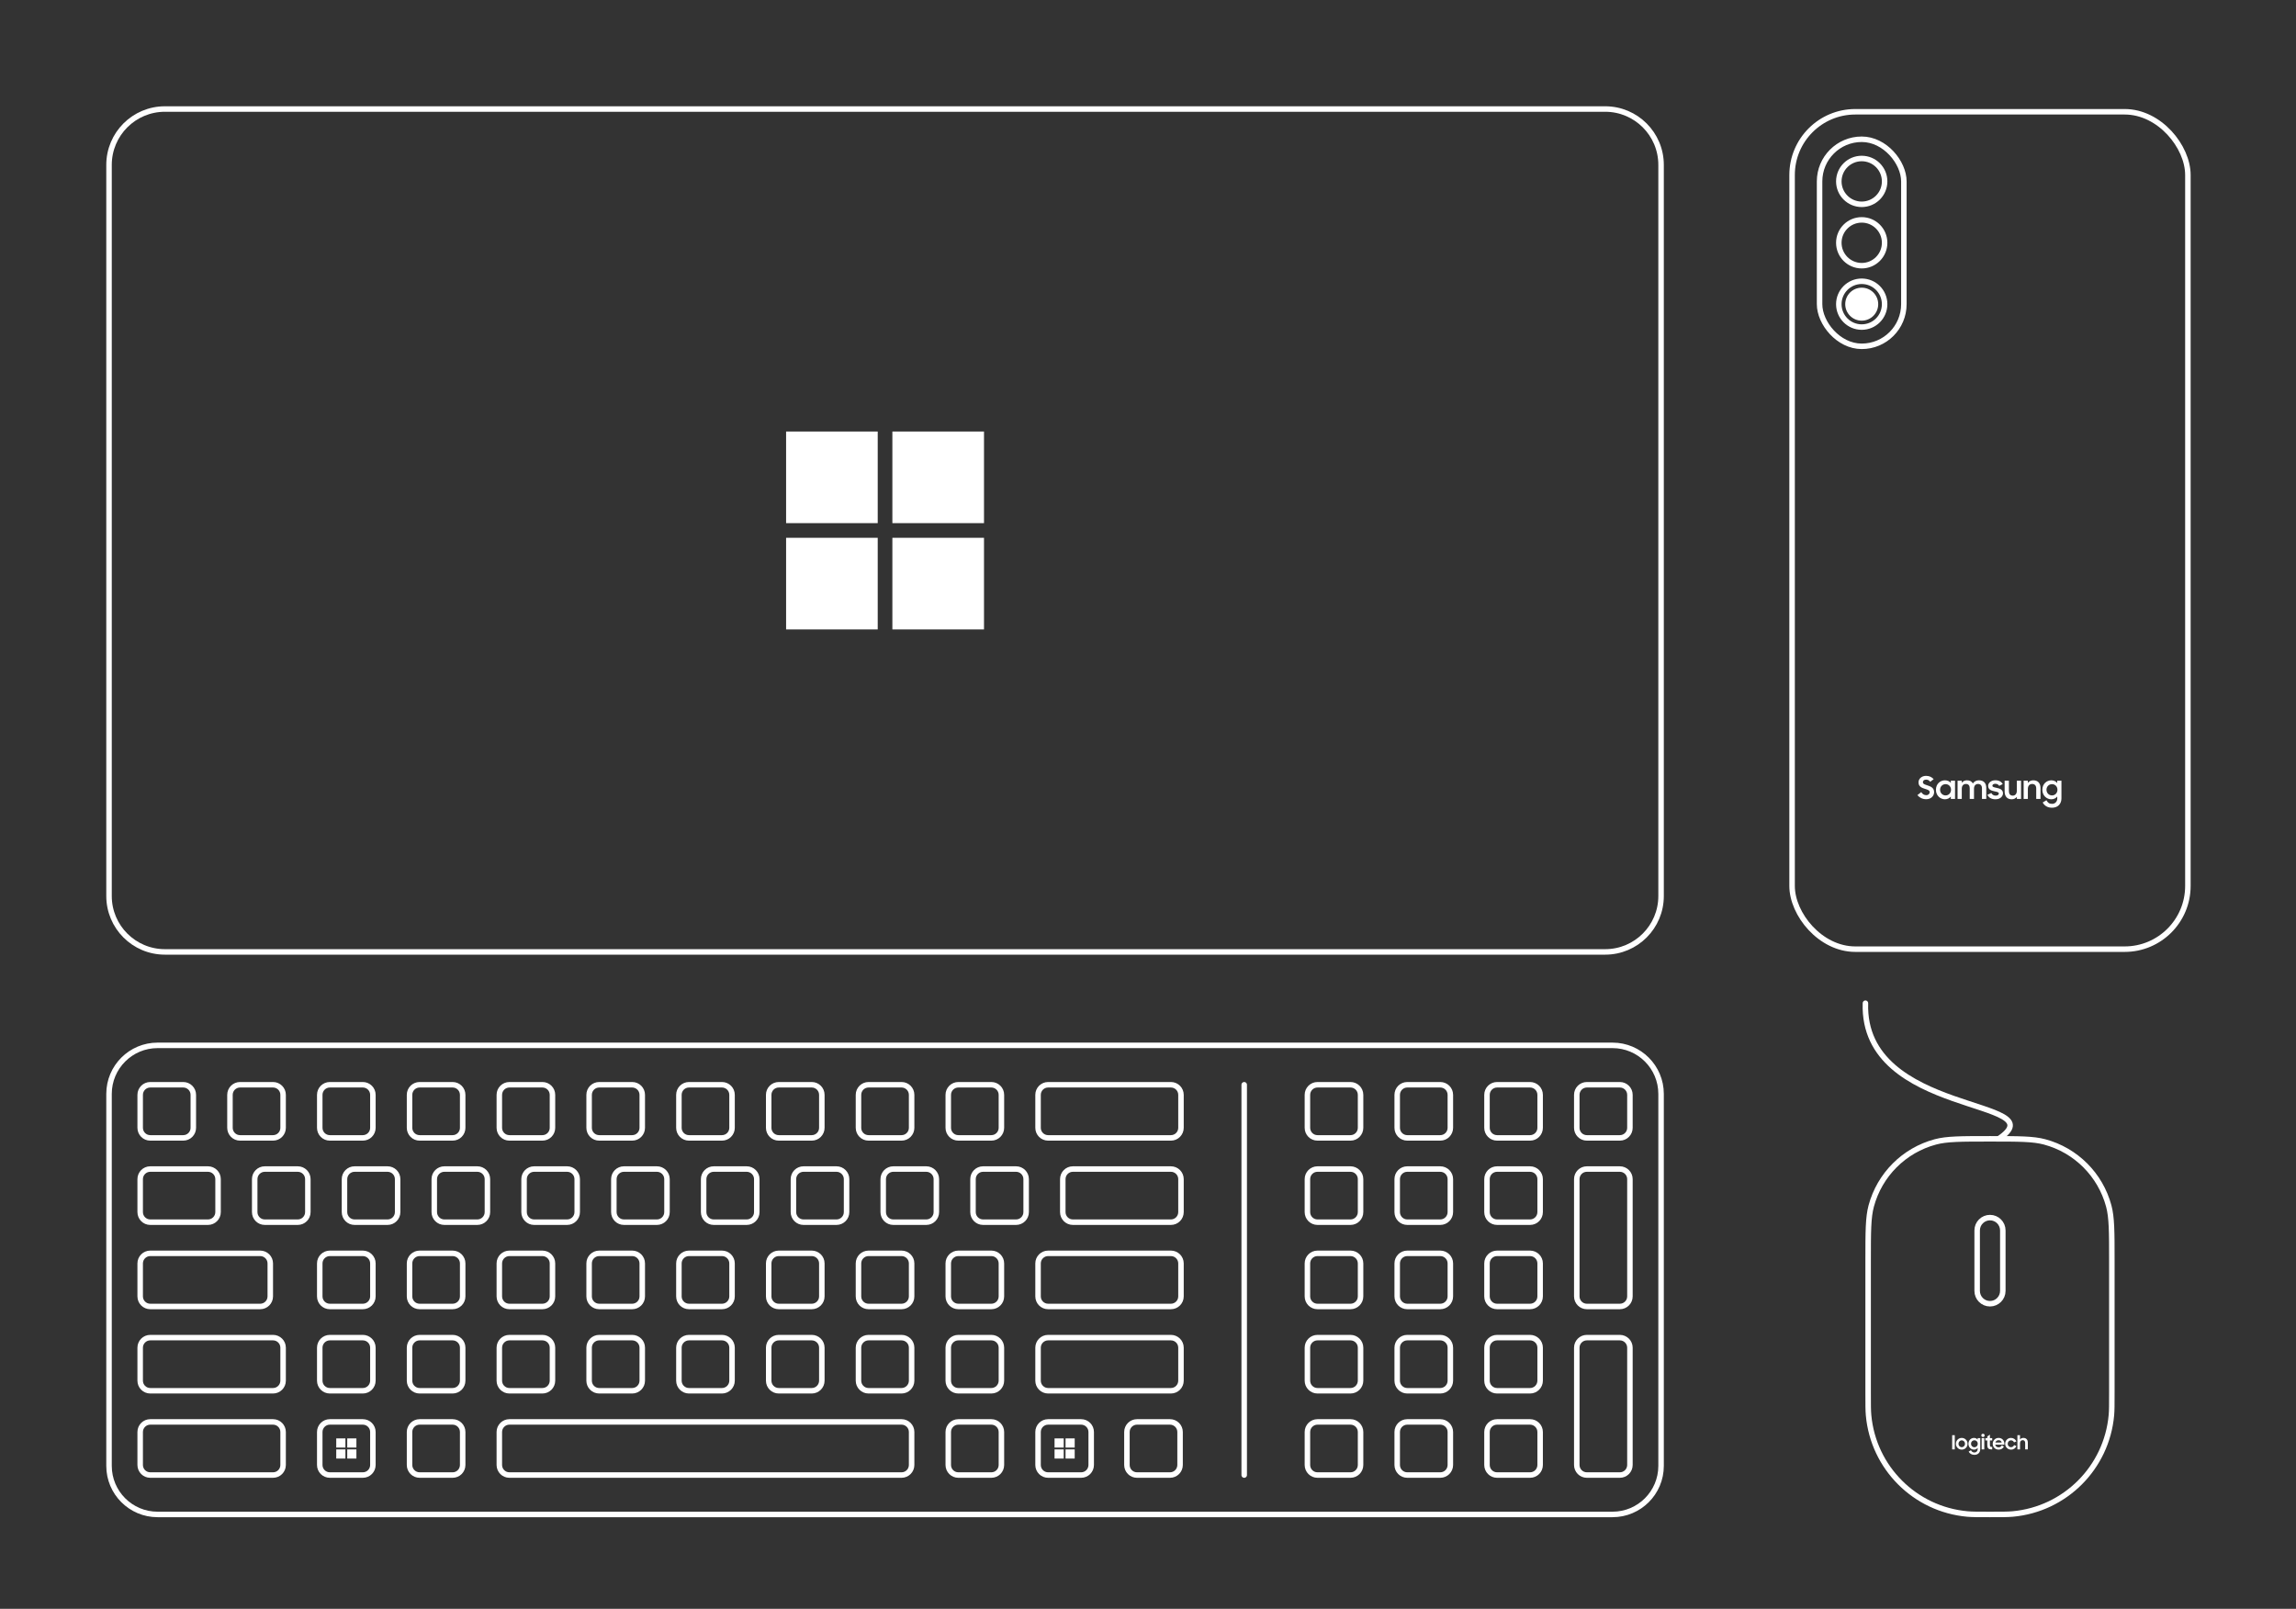 <svg width="2506" height="1756" viewBox="0 0 2506 1756" fill="none" xmlns="http://www.w3.org/2000/svg">
<rect x="0" y="0" width="2506" height="1756" fill="#333333" stroke="none"/>
<path d="M1752 119H180C146.311 119 119 146.311 119 180V978C119 1011.69 146.311 1039 180 1039H1752C1785.69 1039 1813 1011.69 1813 978V180C1813 146.311 1785.69 119 1752 119Z" stroke="white" stroke-width="6"/>
<path d="M958 471H858V571H958V471Z" fill="white"/>
<path d="M1074 471H974V571H1074V471Z" fill="white"/>
<path d="M1074 587H974V687H1074V587Z" fill="white"/>
<path d="M958 587H858V687H958V587Z" fill="white"/>
<path d="M1760 1141H172C142.729 1141 119 1164.73 119 1194V1600C119 1629.27 142.729 1653 172 1653H1760C1789.27 1653 1813 1629.27 1813 1600V1194C1813 1164.73 1789.27 1141 1760 1141Z" stroke="white" stroke-width="6"/>
<path d="M298 1552H164C157.925 1552 153 1556.92 153 1563V1599C153 1605.08 157.925 1610 164 1610H298C304.075 1610 309 1605.08 309 1599V1563C309 1556.92 304.075 1552 298 1552Z" stroke="white" stroke-width="6"/>
<path d="M396 1552H360C353.925 1552 349 1556.92 349 1563V1599C349 1605.08 353.925 1610 360 1610H396C402.075 1610 407 1605.08 407 1599V1563C407 1556.92 402.075 1552 396 1552Z" stroke="white" stroke-width="6"/>
<path d="M984 1552H556C549.925 1552 545 1556.92 545 1563V1599C545 1605.08 549.925 1610 556 1610H984C990.075 1610 995 1605.08 995 1599V1563C995 1556.92 990.075 1552 984 1552Z" stroke="white" stroke-width="6"/>
<path d="M1572 1552H1536C1529.92 1552 1525 1556.92 1525 1563V1599C1525 1605.08 1529.92 1610 1536 1610H1572C1578.08 1610 1583 1605.08 1583 1599V1563C1583 1556.92 1578.08 1552 1572 1552Z" stroke="white" stroke-width="6"/>
<path d="M494 1552H458C451.925 1552 447 1556.92 447 1563V1599C447 1605.08 451.925 1610 458 1610H494C500.075 1610 505 1605.08 505 1599V1563C505 1556.92 500.075 1552 494 1552Z" stroke="white" stroke-width="6"/>
<path d="M1082 1552H1046C1039.92 1552 1035 1556.92 1035 1563V1599C1035 1605.08 1039.92 1610 1046 1610H1082C1088.08 1610 1093 1605.08 1093 1599V1563C1093 1556.92 1088.08 1552 1082 1552Z" stroke="white" stroke-width="6"/>
<path d="M1180 1552H1144C1137.92 1552 1133 1556.92 1133 1563V1599C1133 1605.08 1137.92 1610 1144 1610H1180C1186.08 1610 1191 1605.08 1191 1599V1563C1191 1556.92 1186.08 1552 1180 1552Z" stroke="white" stroke-width="6"/>
<path d="M1277 1552H1241C1234.92 1552 1230 1556.92 1230 1563V1599C1230 1605.08 1234.92 1610 1241 1610H1277C1283.08 1610 1288 1605.08 1288 1599V1563C1288 1556.92 1283.08 1552 1277 1552Z" stroke="white" stroke-width="6"/>
<path d="M1474 1552H1438C1431.92 1552 1427 1556.92 1427 1563V1599C1427 1605.08 1431.92 1610 1438 1610H1474C1480.08 1610 1485 1605.08 1485 1599V1563C1485 1556.92 1480.08 1552 1474 1552Z" stroke="white" stroke-width="6"/>
<path d="M1670 1552H1634C1627.92 1552 1623 1556.92 1623 1563V1599C1623 1605.08 1627.92 1610 1634 1610H1670C1676.08 1610 1681 1605.08 1681 1599V1563C1681 1556.92 1676.08 1552 1670 1552Z" stroke="white" stroke-width="6"/>
<path d="M298 1460H164C157.925 1460 153 1464.92 153 1471V1507C153 1513.08 157.925 1518 164 1518H298C304.075 1518 309 1513.08 309 1507V1471C309 1464.92 304.075 1460 298 1460Z" stroke="white" stroke-width="6"/>
<path d="M396 1460H360C353.925 1460 349 1464.92 349 1471V1507C349 1513.08 353.925 1518 360 1518H396C402.075 1518 407 1513.08 407 1507V1471C407 1464.92 402.075 1460 396 1460Z" stroke="white" stroke-width="6"/>
<path d="M592 1460H556C549.925 1460 545 1464.92 545 1471V1507C545 1513.08 549.925 1518 556 1518H592C598.075 1518 603 1513.08 603 1507V1471C603 1464.92 598.075 1460 592 1460Z" stroke="white" stroke-width="6"/>
<path d="M788 1460H752C745.925 1460 741 1464.92 741 1471V1507C741 1513.08 745.925 1518 752 1518H788C794.075 1518 799 1513.08 799 1507V1471C799 1464.92 794.075 1460 788 1460Z" stroke="white" stroke-width="6"/>
<path d="M984 1460H948C941.925 1460 937 1464.92 937 1471V1507C937 1513.08 941.925 1518 948 1518H984C990.075 1518 995 1513.08 995 1507V1471C995 1464.92 990.075 1460 984 1460Z" stroke="white" stroke-width="6"/>
<path d="M1572 1460H1536C1529.92 1460 1525 1464.92 1525 1471V1507C1525 1513.08 1529.92 1518 1536 1518H1572C1578.08 1518 1583 1513.08 1583 1507V1471C1583 1464.92 1578.08 1460 1572 1460Z" stroke="white" stroke-width="6"/>
<path d="M1768 1460H1732C1725.92 1460 1721 1464.92 1721 1471V1599C1721 1605.08 1725.92 1610 1732 1610H1768C1774.08 1610 1779 1605.08 1779 1599V1471C1779 1464.92 1774.08 1460 1768 1460Z" stroke="white" stroke-width="6"/>
<path d="M494 1460H458C451.925 1460 447 1464.92 447 1471V1507C447 1513.08 451.925 1518 458 1518H494C500.075 1518 505 1513.08 505 1507V1471C505 1464.92 500.075 1460 494 1460Z" stroke="white" stroke-width="6"/>
<path d="M690 1460H654C647.925 1460 643 1464.92 643 1471V1507C643 1513.08 647.925 1518 654 1518H690C696.075 1518 701 1513.08 701 1507V1471C701 1464.92 696.075 1460 690 1460Z" stroke="white" stroke-width="6"/>
<path d="M886 1460H850C843.925 1460 839 1464.92 839 1471V1507C839 1513.08 843.925 1518 850 1518H886C892.075 1518 897 1513.08 897 1507V1471C897 1464.92 892.075 1460 886 1460Z" stroke="white" stroke-width="6"/>
<path d="M1082 1460H1046C1039.92 1460 1035 1464.92 1035 1471V1507C1035 1513.08 1039.92 1518 1046 1518H1082C1088.08 1518 1093 1513.08 1093 1507V1471C1093 1464.92 1088.08 1460 1082 1460Z" stroke="white" stroke-width="6"/>
<path d="M1278 1460H1144C1137.92 1460 1133 1464.92 1133 1471V1507C1133 1513.08 1137.92 1518 1144 1518H1278C1284.08 1518 1289 1513.08 1289 1507V1471C1289 1464.92 1284.08 1460 1278 1460Z" stroke="white" stroke-width="6"/>
<path d="M1474 1460H1438C1431.92 1460 1427 1464.92 1427 1471V1507C1427 1513.08 1431.92 1518 1438 1518H1474C1480.08 1518 1485 1513.08 1485 1507V1471C1485 1464.92 1480.08 1460 1474 1460Z" stroke="white" stroke-width="6"/>
<path d="M1670 1460H1634C1627.92 1460 1623 1464.92 1623 1471V1507C1623 1513.08 1627.92 1518 1634 1518H1670C1676.08 1518 1681 1513.08 1681 1507V1471C1681 1464.92 1676.08 1460 1670 1460Z" stroke="white" stroke-width="6"/>
<path d="M284 1368H164C157.925 1368 153 1372.92 153 1379V1415C153 1421.08 157.925 1426 164 1426H284C290.075 1426 295 1421.08 295 1415V1379C295 1372.92 290.075 1368 284 1368Z" stroke="white" stroke-width="6"/>
<path d="M396 1368H360C353.925 1368 349 1372.92 349 1379V1415C349 1421.08 353.925 1426 360 1426H396C402.075 1426 407 1421.08 407 1415V1379C407 1372.92 402.075 1368 396 1368Z" stroke="white" stroke-width="6"/>
<path d="M592 1368H556C549.925 1368 545 1372.92 545 1379V1415C545 1421.08 549.925 1426 556 1426H592C598.075 1426 603 1421.08 603 1415V1379C603 1372.92 598.075 1368 592 1368Z" stroke="white" stroke-width="6"/>
<path d="M788 1368H752C745.925 1368 741 1372.92 741 1379V1415C741 1421.08 745.925 1426 752 1426H788C794.075 1426 799 1421.08 799 1415V1379C799 1372.92 794.075 1368 788 1368Z" stroke="white" stroke-width="6"/>
<path d="M984 1368H948C941.925 1368 937 1372.92 937 1379V1415C937 1421.08 941.925 1426 948 1426H984C990.075 1426 995 1421.08 995 1415V1379C995 1372.92 990.075 1368 984 1368Z" stroke="white" stroke-width="6"/>
<path d="M1572 1368H1536C1529.92 1368 1525 1372.92 1525 1379V1415C1525 1421.08 1529.92 1426 1536 1426H1572C1578.08 1426 1583 1421.08 1583 1415V1379C1583 1372.92 1578.08 1368 1572 1368Z" stroke="white" stroke-width="6"/>
<path d="M1768 1276H1732C1725.92 1276 1721 1280.92 1721 1287V1415C1721 1421.08 1725.92 1426 1732 1426H1768C1774.08 1426 1779 1421.08 1779 1415V1287C1779 1280.92 1774.08 1276 1768 1276Z" stroke="white" stroke-width="6"/>
<path d="M494 1368H458C451.925 1368 447 1372.92 447 1379V1415C447 1421.08 451.925 1426 458 1426H494C500.075 1426 505 1421.08 505 1415V1379C505 1372.92 500.075 1368 494 1368Z" stroke="white" stroke-width="6"/>
<path d="M690 1368H654C647.925 1368 643 1372.92 643 1379V1415C643 1421.08 647.925 1426 654 1426H690C696.075 1426 701 1421.08 701 1415V1379C701 1372.92 696.075 1368 690 1368Z" stroke="white" stroke-width="6"/>
<path d="M886 1368H850C843.925 1368 839 1372.92 839 1379V1415C839 1421.08 843.925 1426 850 1426H886C892.075 1426 897 1421.08 897 1415V1379C897 1372.92 892.075 1368 886 1368Z" stroke="white" stroke-width="6"/>
<path d="M1082 1368H1046C1039.92 1368 1035 1372.92 1035 1379V1415C1035 1421.08 1039.92 1426 1046 1426H1082C1088.08 1426 1093 1421.08 1093 1415V1379C1093 1372.92 1088.08 1368 1082 1368Z" stroke="white" stroke-width="6"/>
<path d="M1278 1368H1144C1137.92 1368 1133 1372.92 1133 1379V1415C1133 1421.08 1137.92 1426 1144 1426H1278C1284.08 1426 1289 1421.08 1289 1415V1379C1289 1372.92 1284.08 1368 1278 1368Z" stroke="white" stroke-width="6"/>
<path d="M1474 1368H1438C1431.92 1368 1427 1372.92 1427 1379V1415C1427 1421.08 1431.92 1426 1438 1426H1474C1480.08 1426 1485 1421.08 1485 1415V1379C1485 1372.92 1480.08 1368 1474 1368Z" stroke="white" stroke-width="6"/>
<path d="M1670 1368H1634C1627.92 1368 1623 1372.92 1623 1379V1415C1623 1421.08 1627.92 1426 1634 1426H1670C1676.08 1426 1681 1421.08 1681 1415V1379C1681 1372.92 1676.08 1368 1670 1368Z" stroke="white" stroke-width="6"/>
<path d="M227 1276H164C157.925 1276 153 1280.92 153 1287V1323C153 1329.08 157.925 1334 164 1334H227C233.075 1334 238 1329.08 238 1323V1287C238 1280.92 233.075 1276 227 1276Z" stroke="white" stroke-width="6"/>
<path d="M325 1276H289C282.925 1276 278 1280.92 278 1287V1323C278 1329.08 282.925 1334 289 1334H325C331.075 1334 336 1329.08 336 1323V1287C336 1280.92 331.075 1276 325 1276Z" stroke="white" stroke-width="6"/>
<path d="M423 1276H387C380.925 1276 376 1280.92 376 1287V1323C376 1329.08 380.925 1334 387 1334H423C429.075 1334 434 1329.08 434 1323V1287C434 1280.92 429.075 1276 423 1276Z" stroke="white" stroke-width="6"/>
<path d="M619 1276H583C576.925 1276 572 1280.92 572 1287V1323C572 1329.08 576.925 1334 583 1334H619C625.075 1334 630 1329.08 630 1323V1287C630 1280.92 625.075 1276 619 1276Z" stroke="white" stroke-width="6"/>
<path d="M815 1276H779C772.925 1276 768 1280.92 768 1287V1323C768 1329.08 772.925 1334 779 1334H815C821.075 1334 826 1329.08 826 1323V1287C826 1280.92 821.075 1276 815 1276Z" stroke="white" stroke-width="6"/>
<path d="M1011 1276H975C968.925 1276 964 1280.92 964 1287V1323C964 1329.08 968.925 1334 975 1334H1011C1017.08 1334 1022 1329.08 1022 1323V1287C1022 1280.92 1017.08 1276 1011 1276Z" stroke="white" stroke-width="6"/>
<path d="M1572 1276H1536C1529.92 1276 1525 1280.92 1525 1287V1323C1525 1329.08 1529.92 1334 1536 1334H1572C1578.08 1334 1583 1329.08 1583 1323V1287C1583 1280.92 1578.08 1276 1572 1276Z" stroke="white" stroke-width="6"/>
<path d="M521 1276H485C478.925 1276 474 1280.92 474 1287V1323C474 1329.08 478.925 1334 485 1334H521C527.075 1334 532 1329.08 532 1323V1287C532 1280.92 527.075 1276 521 1276Z" stroke="white" stroke-width="6"/>
<path d="M717 1276H681C674.925 1276 670 1280.92 670 1287V1323C670 1329.08 674.925 1334 681 1334H717C723.075 1334 728 1329.08 728 1323V1287C728 1280.92 723.075 1276 717 1276Z" stroke="white" stroke-width="6"/>
<path d="M913 1276H877C870.925 1276 866 1280.92 866 1287V1323C866 1329.08 870.925 1334 877 1334H913C919.075 1334 924 1329.08 924 1323V1287C924 1280.92 919.075 1276 913 1276Z" stroke="white" stroke-width="6"/>
<path d="M1109 1276H1073C1066.92 1276 1062 1280.92 1062 1287V1323C1062 1329.08 1066.92 1334 1073 1334H1109C1115.08 1334 1120 1329.08 1120 1323V1287C1120 1280.92 1115.08 1276 1109 1276Z" stroke="white" stroke-width="6"/>
<path d="M1278 1276H1171C1164.92 1276 1160 1280.92 1160 1287V1323C1160 1329.08 1164.92 1334 1171 1334H1278C1284.08 1334 1289 1329.08 1289 1323V1287C1289 1280.92 1284.08 1276 1278 1276Z" stroke="white" stroke-width="6"/>
<path d="M1474 1276H1438C1431.92 1276 1427 1280.92 1427 1287V1323C1427 1329.08 1431.92 1334 1438 1334H1474C1480.08 1334 1485 1329.08 1485 1323V1287C1485 1280.92 1480.08 1276 1474 1276Z" stroke="white" stroke-width="6"/>
<path d="M1670 1276H1634C1627.92 1276 1623 1280.92 1623 1287V1323C1623 1329.08 1627.92 1334 1634 1334H1670C1676.08 1334 1681 1329.08 1681 1323V1287C1681 1280.92 1676.08 1276 1670 1276Z" stroke="white" stroke-width="6"/>
<path d="M200 1184H164C157.925 1184 153 1188.92 153 1195V1231C153 1237.08 157.925 1242 164 1242H200C206.075 1242 211 1237.08 211 1231V1195C211 1188.92 206.075 1184 200 1184Z" stroke="white" stroke-width="6"/>
<path d="M298 1184H262C255.925 1184 251 1188.92 251 1195V1231C251 1237.08 255.925 1242 262 1242H298C304.075 1242 309 1237.08 309 1231V1195C309 1188.92 304.075 1184 298 1184Z" stroke="white" stroke-width="6"/>
<path d="M396 1184H360C353.925 1184 349 1188.92 349 1195V1231C349 1237.08 353.925 1242 360 1242H396C402.075 1242 407 1237.08 407 1231V1195C407 1188.92 402.075 1184 396 1184Z" stroke="white" stroke-width="6"/>
<path d="M592 1184H556C549.925 1184 545 1188.92 545 1195V1231C545 1237.08 549.925 1242 556 1242H592C598.075 1242 603 1237.08 603 1231V1195C603 1188.92 598.075 1184 592 1184Z" stroke="white" stroke-width="6"/>
<path d="M788 1184H752C745.925 1184 741 1188.92 741 1195V1231C741 1237.08 745.925 1242 752 1242H788C794.075 1242 799 1237.08 799 1231V1195C799 1188.92 794.075 1184 788 1184Z" stroke="white" stroke-width="6"/>
<path d="M984 1184H948C941.925 1184 937 1188.92 937 1195V1231C937 1237.08 941.925 1242 948 1242H984C990.075 1242 995 1237.08 995 1231V1195C995 1188.92 990.075 1184 984 1184Z" stroke="white" stroke-width="6"/>
<path d="M1572 1184H1536C1529.92 1184 1525 1188.92 1525 1195V1231C1525 1237.08 1529.92 1242 1536 1242H1572C1578.08 1242 1583 1237.08 1583 1231V1195C1583 1188.92 1578.08 1184 1572 1184Z" stroke="white" stroke-width="6"/>
<path d="M1768 1184H1732C1725.92 1184 1721 1188.92 1721 1195V1231C1721 1237.08 1725.92 1242 1732 1242H1768C1774.08 1242 1779 1237.08 1779 1231V1195C1779 1188.92 1774.08 1184 1768 1184Z" stroke="white" stroke-width="6"/>
<path d="M494 1184H458C451.925 1184 447 1188.92 447 1195V1231C447 1237.08 451.925 1242 458 1242H494C500.075 1242 505 1237.08 505 1231V1195C505 1188.92 500.075 1184 494 1184Z" stroke="white" stroke-width="6"/>
<path d="M690 1184H654C647.925 1184 643 1188.92 643 1195V1231C643 1237.08 647.925 1242 654 1242H690C696.075 1242 701 1237.08 701 1231V1195C701 1188.92 696.075 1184 690 1184Z" stroke="white" stroke-width="6"/>
<path d="M886 1184H850C843.925 1184 839 1188.92 839 1195V1231C839 1237.08 843.925 1242 850 1242H886C892.075 1242 897 1237.08 897 1231V1195C897 1188.92 892.075 1184 886 1184Z" stroke="white" stroke-width="6"/>
<path d="M1082 1184H1046C1039.92 1184 1035 1188.92 1035 1195V1231C1035 1237.08 1039.92 1242 1046 1242H1082C1088.08 1242 1093 1237.08 1093 1231V1195C1093 1188.92 1088.08 1184 1082 1184Z" stroke="white" stroke-width="6"/>
<path d="M1278 1184H1144C1137.92 1184 1133 1188.92 1133 1195V1231C1133 1237.08 1137.92 1242 1144 1242H1278C1284.08 1242 1289 1237.08 1289 1231V1195C1289 1188.92 1284.08 1184 1278 1184Z" stroke="white" stroke-width="6"/>
<path d="M1474 1184H1438C1431.92 1184 1427 1188.92 1427 1195V1231C1427 1237.08 1431.92 1242 1438 1242H1474C1480.08 1242 1485 1237.08 1485 1231V1195C1485 1188.92 1480.08 1184 1474 1184Z" stroke="white" stroke-width="6"/>
<path d="M1670 1184H1634C1627.92 1184 1623 1188.92 1623 1195V1231C1623 1237.08 1627.92 1242 1634 1242H1670C1676.08 1242 1681 1237.08 1681 1231V1195C1681 1188.92 1676.08 1184 1670 1184Z" stroke="white" stroke-width="6"/>
<path d="M1358 1184V1610" stroke="white" stroke-width="6" stroke-linecap="round"/>
<path d="M1161 1570H1151V1580H1161V1570Z" fill="white"/>
<path d="M1173 1570H1163V1580H1173V1570Z" fill="white"/>
<path d="M1173 1582H1163V1592H1173V1582Z" fill="white"/>
<path d="M1161 1582H1151V1592H1161V1582Z" fill="white"/>
<path d="M377 1570H367V1580H377V1570Z" fill="white"/>
<path d="M389 1570H379V1580H389V1570Z" fill="white"/>
<path d="M389 1582H379V1592H389V1582Z" fill="white"/>
<path d="M377 1582H367V1592H377V1582Z" fill="white"/>
<path d="M2172 1243C2203.81 1243 2219.13 1243.03 2231.62 1246.37C2265.79 1255.53 2292.47 1282.21 2301.63 1316.38C2304.97 1328.87 2305 1344.19 2305 1376V1520C2305 1533.07 2305 1539.4 2304.52 1544.71C2299.34 1601.97 2253.97 1647.34 2196.71 1652.52C2191.4 1653 2185.07 1653 2172 1653C2158.93 1653 2152.6 1653 2147.29 1652.52C2090.03 1647.34 2044.66 1601.97 2039.48 1544.71C2039 1539.4 2039 1533.07 2039 1520V1376C2039 1344.19 2039.03 1328.87 2042.37 1316.38C2051.53 1282.21 2078.21 1255.53 2112.38 1246.37C2124.87 1243.03 2140.19 1243 2172 1243Z" stroke="white" stroke-width="6"/>
<path d="M2186 1343C2186 1335.27 2179.73 1329 2172 1329C2164.27 1329 2158 1335.27 2158 1343V1409C2158 1416.73 2164.27 1423 2172 1423C2179.73 1423 2186 1416.73 2186 1409V1343Z" stroke="white" stroke-width="6"/>
<path d="M2130.72 1582V1566.46H2133.57V1582H2130.72ZM2141.17 1582.25C2137.62 1582.25 2134.81 1579.4 2134.81 1575.87C2134.81 1572.28 2137.62 1569.46 2141.17 1569.46C2144.7 1569.46 2147.53 1572.28 2147.53 1575.87C2147.53 1579.4 2144.7 1582.25 2141.17 1582.25ZM2141.17 1579.58C2143.19 1579.58 2144.74 1577.9 2144.74 1575.87C2144.74 1573.79 2143.19 1572.13 2141.17 1572.13C2139.13 1572.13 2137.6 1573.79 2137.6 1575.87C2137.6 1577.9 2139.13 1579.58 2141.17 1579.58ZM2158.55 1581.79V1580.36C2157.64 1581.54 2156.19 1582.25 2154.54 1582.25C2151.57 1582.25 2148.49 1579.9 2148.49 1575.87C2148.49 1571.79 2151.47 1569.46 2154.58 1569.46C2156.19 1569.46 2157.62 1570.18 2158.53 1571.29V1569.71H2161.36V1581.68C2161.36 1585.13 2159.16 1587.94 2155.02 1587.94C2151.83 1587.94 2149.83 1586.45 2148.72 1584.42L2151.24 1582.88C2152.14 1584.54 2153.11 1585.34 2155.06 1585.34C2157.2 1585.34 2158.55 1583.66 2158.55 1581.79ZM2155 1579.65C2157.12 1579.65 2158.67 1577.95 2158.67 1575.83C2158.67 1573.73 2157.12 1572.05 2155 1572.05C2152.9 1572.05 2151.28 1573.7 2151.28 1575.83C2151.28 1577.97 2152.9 1579.65 2155 1579.65ZM2162.91 1582V1569.71H2165.77V1582H2162.91ZM2162.56 1566.71C2162.56 1565.64 2163.25 1564.93 2164.34 1564.93C2165.45 1564.93 2166.13 1565.64 2166.13 1566.71C2166.13 1567.78 2165.45 1568.48 2164.34 1568.48C2163.19 1568.48 2162.56 1567.78 2162.56 1566.71ZM2166.96 1572.26V1569.71H2169.06V1567.85L2171.92 1565.89V1569.71H2174.42V1572.26H2171.92V1576.85C2171.92 1579 2172.23 1579.33 2174.42 1579.33V1582H2174.02C2170.22 1582 2169.06 1580.78 2169.06 1576.88V1572.26H2166.96ZM2181.47 1582.25C2177.61 1582.25 2174.98 1579.44 2174.98 1575.89C2174.98 1572.3 2177.78 1569.46 2181.37 1569.46C2185.02 1569.46 2187.69 1572.15 2187.69 1575.78V1576.85H2177.69C2178.09 1578.6 2179.46 1579.75 2181.47 1579.75C2183.07 1579.75 2184.29 1578.91 2184.87 1577.59L2187.21 1578.93C2186.13 1580.93 2184.24 1582.25 2181.47 1582.25ZM2181.37 1571.96C2179.67 1571.96 2178.34 1572.97 2177.84 1574.48H2184.81C2184.39 1572.82 2183.13 1571.96 2181.37 1571.96ZM2194.94 1582.25C2191.35 1582.25 2188.56 1579.4 2188.56 1575.87C2188.56 1572.28 2191.35 1569.46 2194.94 1569.46C2197.69 1569.46 2199.86 1571.04 2200.8 1573.26L2198.26 1574.33C2197.69 1572.99 2196.48 1572.13 2194.96 1572.13C2192.89 1572.13 2191.33 1573.79 2191.33 1575.87C2191.33 1577.9 2192.89 1579.58 2194.99 1579.58C2196.58 1579.58 2197.74 1578.64 2198.3 1577.3L2200.84 1578.39C2199.88 1580.66 2197.8 1582.25 2194.94 1582.25ZM2201.92 1582V1566.46H2204.75V1571.18C2205.59 1570.11 2206.85 1569.46 2208.43 1569.46C2211.52 1569.46 2213.3 1571.37 2213.3 1574.71V1582H2210.4V1575.03C2210.4 1573.1 2209.48 1571.92 2207.63 1571.92C2206.04 1571.92 2204.78 1573.12 2204.78 1575.26V1582H2201.92Z" fill="white"/>
<path d="M2181.47 1243C2247.3 1198.84 2032.09 1219.22 2036.05 1095" stroke="white" stroke-width="6" stroke-linecap="round"/>
<path d="M2057 198C2057 184.193 2045.81 173 2032 173C2018.19 173 2007 184.193 2007 198C2007 211.807 2018.19 223 2032 223C2045.81 223 2057 211.807 2057 198Z" stroke="white" stroke-width="6"/>
<path d="M2057 265C2057 251.193 2045.81 240 2032 240C2018.19 240 2007 251.193 2007 265C2007 278.807 2018.19 290 2032 290C2045.81 290 2057 278.807 2057 265Z" stroke="white" stroke-width="6"/>
<path d="M2057 332C2057 318.193 2045.81 307 2032 307C2018.19 307 2007 318.193 2007 332C2007 345.807 2018.19 357 2032 357C2045.81 357 2057 345.807 2057 332Z" stroke="white" stroke-width="6"/>
<circle cx="2032" cy="332" r="18" fill="white"/>
<rect x="1986" y="152" width="92" height="226" rx="46" stroke="white" stroke-width="6"/>
<rect x="1956" y="122" width="432" height="914" rx="69" stroke="white" stroke-width="6"/>
<path d="M2102.45 872.34C2098 872.34 2095.04 870.436 2092.76 867.886L2096.98 864.554C2098.24 866.73 2100.14 867.92 2102.42 867.92C2104.87 867.92 2106.19 866.322 2106.19 864.588C2106.19 862.514 2103.64 861.834 2101.03 861.018C2097.66 859.93 2093.99 858.672 2093.99 853.946C2093.99 849.968 2097.46 846.84 2102.22 846.84C2106.19 846.84 2108.54 848.37 2110.55 850.444L2106.74 853.334C2105.68 851.736 2104.19 850.954 2102.25 850.954C2099.97 850.954 2098.78 852.178 2098.78 853.776C2098.78 855.782 2101.13 856.36 2103.85 857.278C2107.21 858.366 2111.02 859.862 2111.02 864.622C2111.02 868.532 2107.89 872.34 2102.45 872.34ZM2122.79 872.408C2118 872.408 2113 868.6 2113 862.072C2113 855.476 2117.83 851.702 2122.86 851.702C2125.48 851.702 2127.79 852.756 2129.25 854.49V852.11H2133.84V872H2129.25V869.416C2127.79 871.286 2125.41 872.408 2122.79 872.408ZM2123.54 868.192C2126.97 868.192 2129.49 865.438 2129.49 862.004C2129.49 858.604 2126.97 855.884 2123.54 855.884C2120.14 855.884 2117.52 858.57 2117.52 862.004C2117.52 865.472 2120.14 868.192 2123.54 868.192ZM2136.62 872V852.11H2141.18V854.422C2142.43 852.756 2144.41 851.702 2146.85 851.702C2149.98 851.702 2152.12 852.96 2153.31 855.136C2154.67 853.062 2156.99 851.702 2159.84 851.702C2165.25 851.702 2167.93 854.83 2167.93 860.032V872H2163.24V860.406C2163.24 857.516 2161.78 855.68 2158.92 855.68C2156.44 855.68 2154.54 857.38 2154.54 860.882V872H2149.88V860.27C2149.88 857.414 2148.45 855.68 2145.7 855.68C2143.11 855.68 2141.21 857.448 2141.21 860.984V872H2136.62ZM2178.03 872.408C2173.58 872.408 2170.79 870.708 2169.19 867.58L2173.44 865.54C2174.4 867.41 2176.06 868.43 2178.24 868.43C2180.52 868.43 2181.64 867.342 2181.64 866.016C2181.64 864.554 2179.43 864.282 2176.98 863.738C2173.58 863.024 2170.01 861.936 2170.01 857.754C2170.01 854.558 2173.1 851.668 2177.83 851.668C2181.88 851.668 2184.43 853.232 2185.96 855.782L2182.05 857.754C2181.23 856.36 2179.73 855.476 2177.83 855.476C2175.65 855.476 2174.63 856.496 2174.63 857.618C2174.63 858.944 2176.2 859.284 2179.19 859.93C2182.45 860.576 2186.19 861.732 2186.19 865.914C2186.19 868.702 2183.71 872.408 2178.03 872.408ZM2205.9 852.11V872H2201.35V869.722C2200.09 871.388 2198.19 872.408 2195.64 872.408C2190.88 872.408 2187.99 869.314 2187.99 863.908V852.11H2192.64V863.432C2192.64 866.526 2194 868.43 2196.89 868.43C2199.44 868.43 2201.31 866.526 2201.31 863.024V852.11H2205.9ZM2208.74 872V852.11H2213.29V854.558C2214.62 852.824 2216.66 851.702 2219.24 851.702C2224.24 851.702 2227.13 854.796 2227.13 860.202V872H2222.47V860.678C2222.47 857.584 2220.98 855.68 2217.99 855.68C2215.37 855.68 2213.33 857.584 2213.33 861.086V872H2208.74ZM2245.43 871.66V869.348C2243.97 871.252 2241.62 872.408 2238.93 872.408C2234.14 872.408 2229.14 868.6 2229.14 862.072C2229.14 855.476 2233.97 851.702 2239 851.702C2241.62 851.702 2243.93 852.858 2245.39 854.66V852.11H2249.98V871.49C2249.98 877.066 2246.41 881.622 2239.72 881.622C2234.55 881.622 2231.32 879.208 2229.52 875.91L2233.6 873.428C2235.06 876.114 2236.62 877.406 2239.78 877.406C2243.25 877.406 2245.43 874.686 2245.43 871.66ZM2239.68 868.192C2243.12 868.192 2245.63 865.438 2245.63 862.004C2245.63 858.604 2243.12 855.884 2239.68 855.884C2236.28 855.884 2233.66 858.57 2233.66 862.004C2233.66 865.472 2236.28 868.192 2239.68 868.192Z" fill="white"/>
</svg>
